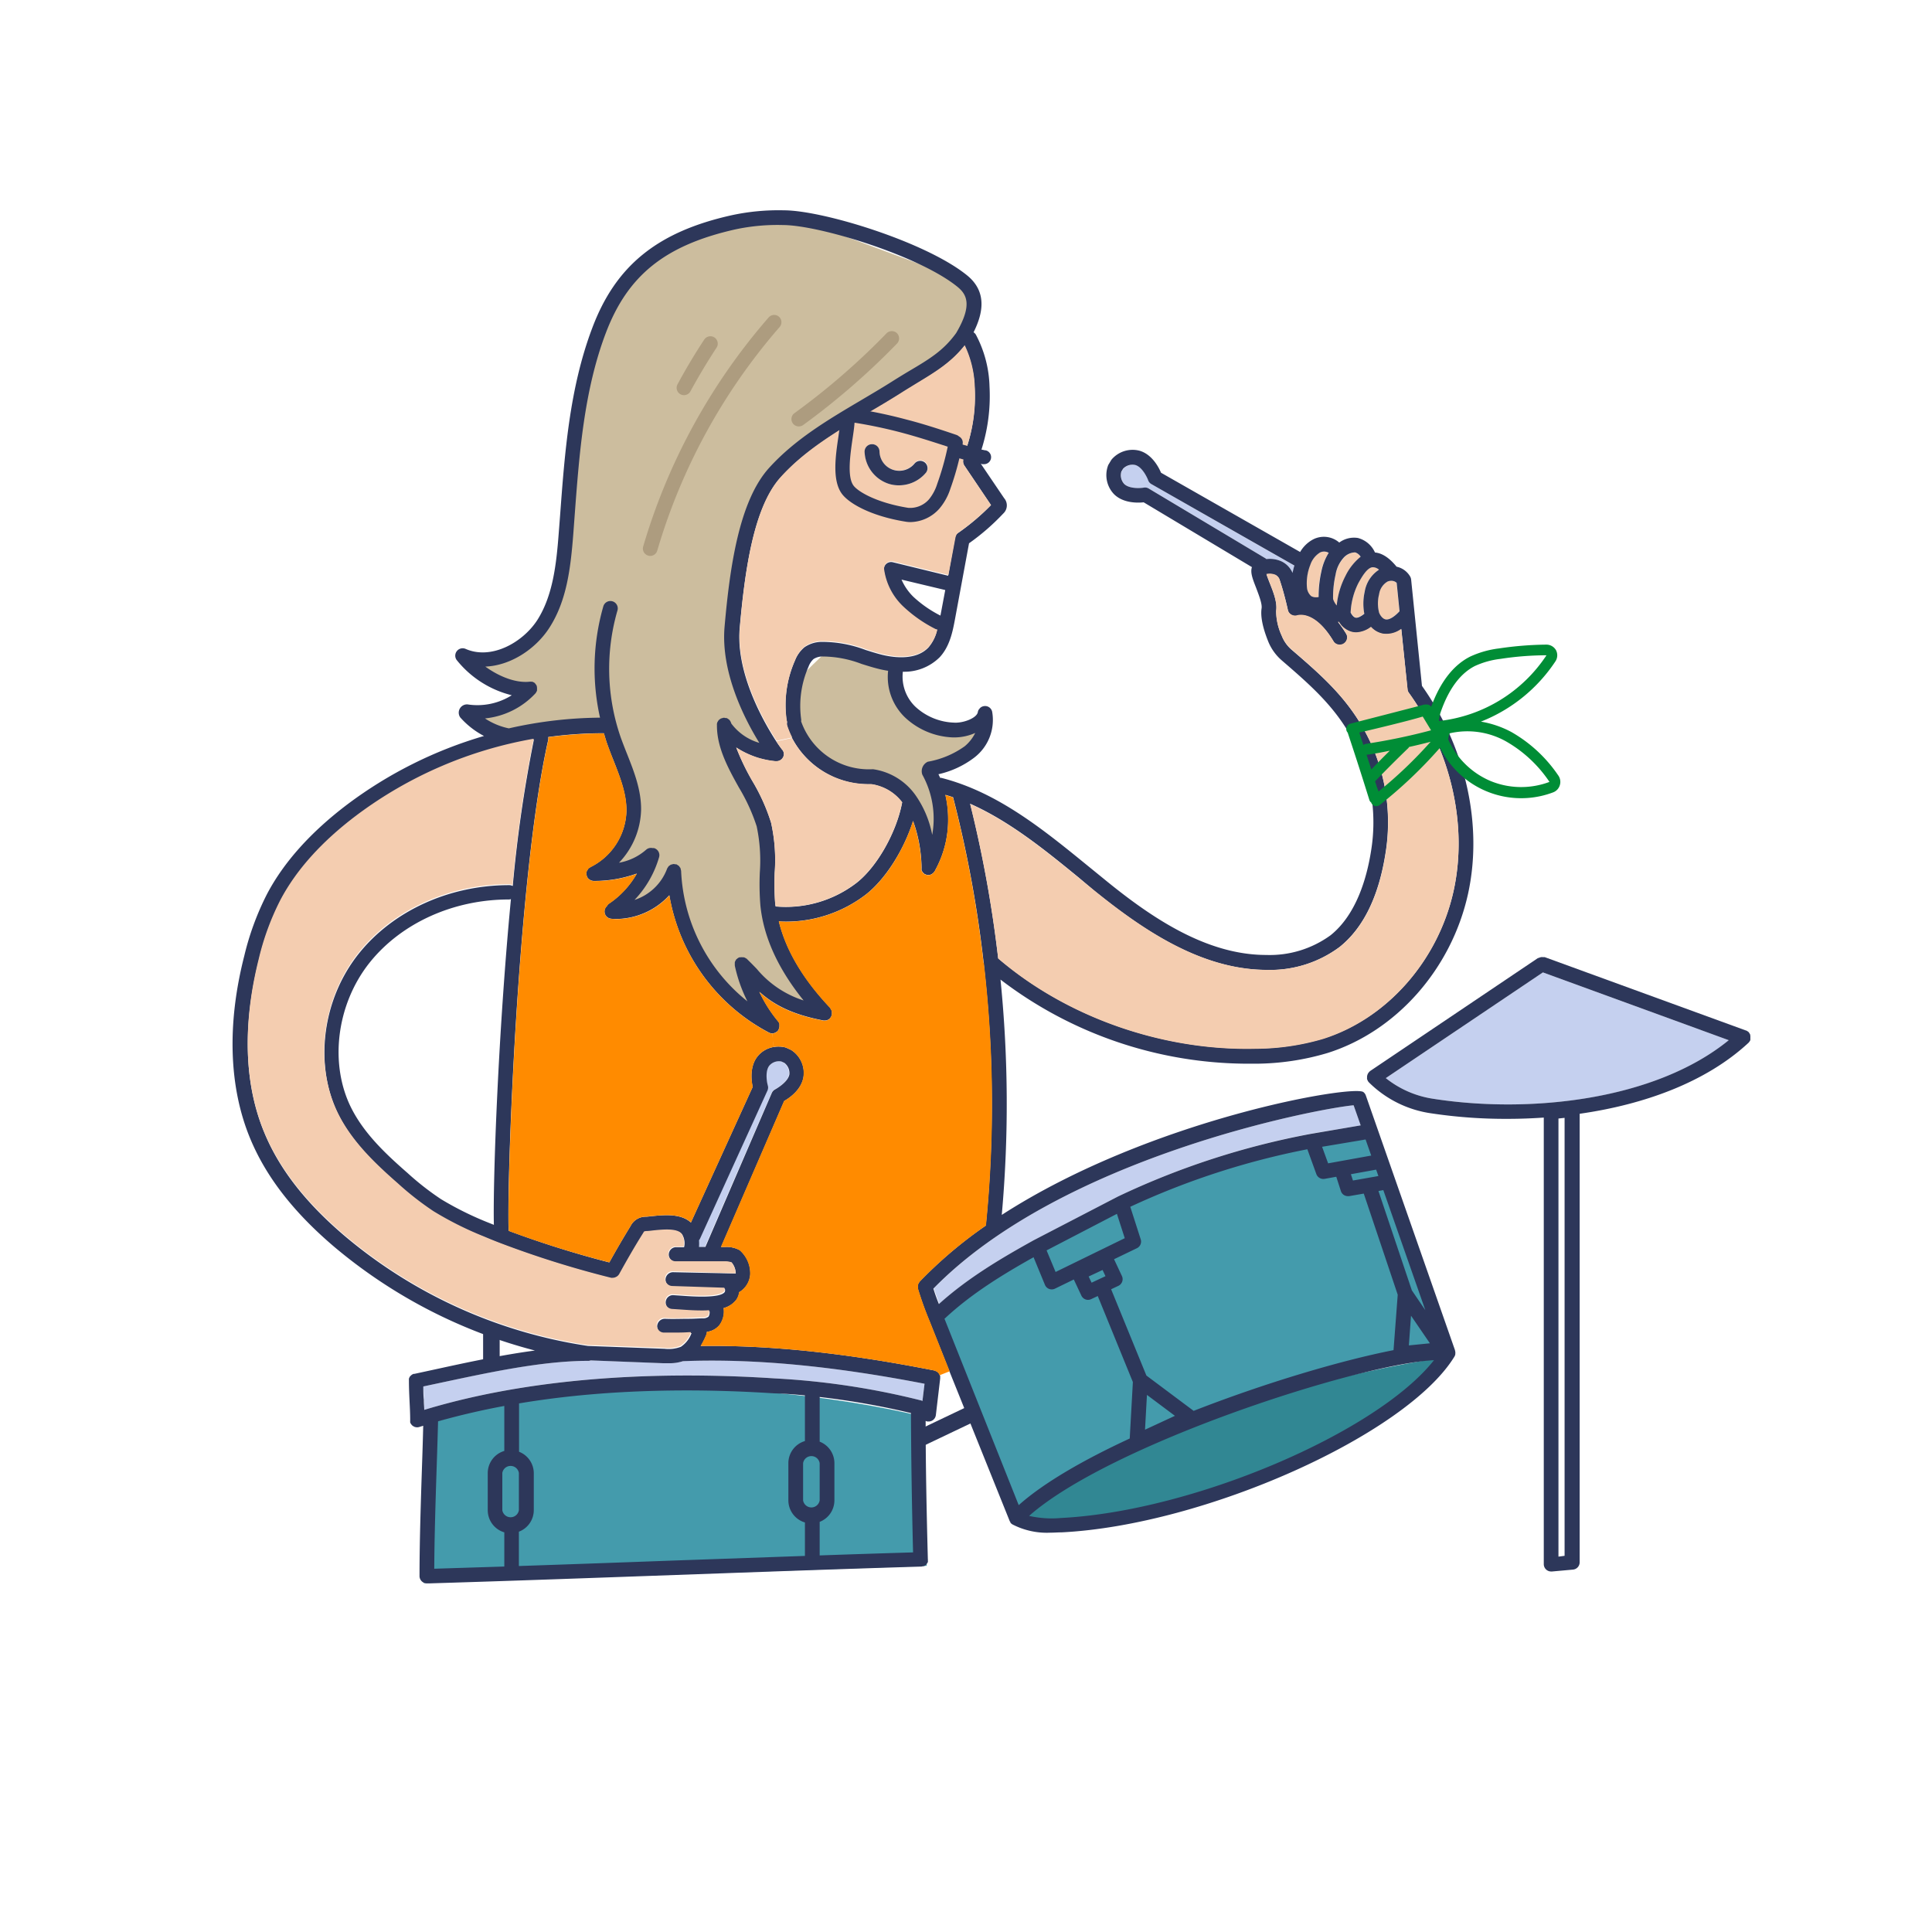 <svg id="Capa_1" data-name="Capa 1" xmlns="http://www.w3.org/2000/svg" viewBox="0 0 350 350"><defs><style>.cls-1{fill:#fff;}.cls-2{fill:#ccbd9e;}.cls-3{fill:#318793;}.cls-4{fill:#449bac;}.cls-5{fill:#f4cdb0;}.cls-6{fill:#c5d0ef;}.cls-7{fill:#2d375a;}.cls-8{fill:#ff8b00;}.cls-9{fill:#ad9c7f;}.cls-10{fill:#008d36;}</style></defs><rect class="cls-1" width="350" height="350"/><path class="cls-2" d="M162.15,121.61s-2.4,5.65,4,9a13,13,0,0,0,11.5.75V135l-5.5,3.94-3.37,1.84.92,6.75-1,8.37-3.24-8.75-3.23-3.7-5.05-1.8-6.1-.87-4.5-3.22-3.31-6.9.69-7,3.3-3.26,1.7-1.64h3.59Z"/><path class="cls-2" d="M169.17,48.78s16,6.84-1.33,18.42-24.65,15.91-24.65,15.91-8.27,8.07-10,22.8,1.48,22.31,6.64,30.17l-2.16,1.44-6.39-3.14L136.5,146a48.77,48.77,0,0,1,2.83,19.23,19.18,19.18,0,0,0,7.5,16.21l1.67,3.17-7.13-2.83-6-4.66,2.34,8.16-8.85-7.17s-5.72-11.46-6.43-14.23a34.48,34.48,0,0,1-.89-4.27s-2.5,7.91-9.33,5.62l5.66-8.12-9.66,2,4.33-4.67,2-4.33.17-5.33L111.5,135l-1.5-2.58-12,.08-7.33,1.92L85,130.62l7.37-2.18,2.8-2-7.5-3.16L85,120.61l8.33-1.9s8.24-2.79,8.5-18.77,7-40,7-40,6.25-19.83,32.54-19.83l8.8,1.62Z"/><path class="cls-3" d="M184.5,276s17.5,3.71,44.33-7.57,32.5-21,32.5-21v-1.48s-40.89,5.57-68.69,23.45Z"/><path class="cls-4" d="M169.61,239.71l13.89,36.36s28.33-25.13,77.83-30.13v-1.31l-13.11-38.35S201.49,209.73,169.61,239.71Z"/><path class="cls-4" d="M77.67,257.94l-.91,28.84,91.13-3.12-1.72-27.25S119.83,244.44,77.67,257.94Z"/><path class="cls-5" d="M253,105.59l.52,5.14c-1,1.06-1.9,1.58-2.51,1.48s-1.05-.85-1.19-1.22a6.63,6.63,0,0,1,0-3.34,3.17,3.17,0,0,1,1.5-2.28,1.6,1.6,0,0,1,.68-.15A1.36,1.36,0,0,1,253,105.59Z"/><path class="cls-5" d="M248.67,102.76a1.74,1.74,0,0,1,1.15.45,5.84,5.84,0,0,0-2.59,3.93,9.78,9.78,0,0,0-.07,4c-.66.53-1.24.8-1.61.7s-.7-.58-.87-.92a13.11,13.11,0,0,1,1.41-5.35C246.58,104.72,247.61,102.83,248.67,102.76Z"/><path class="cls-5" d="M245.48,100.08a1.85,1.85,0,0,1,1,.8,10.21,10.21,0,0,0-2.75,3.54,14.59,14.59,0,0,0-1.57,5.33,3.52,3.52,0,0,1-.66-1.18,18.46,18.46,0,0,1,.46-4.44,6,6,0,0,1,1.42-3A2.91,2.91,0,0,1,245.48,100.08Z"/><path class="cls-5" d="M239.07,100.12a1.62,1.62,0,0,1,1.62.06,10.1,10.1,0,0,0-1.35,3.36,20.44,20.44,0,0,0-.5,4.62,1.94,1.94,0,0,1-1.32-.14,2.31,2.31,0,0,1-.79-1.54,8.93,8.93,0,0,1,.6-4.12A4.18,4.18,0,0,1,239.07,100.12Z"/><path class="cls-6" d="M208.64,87.73l25.84,14.75a12.54,12.54,0,0,0-.3,1.32,4.08,4.08,0,0,0-2-2.09,5.15,5.15,0,0,0-2.74-.42c-.05,0-.08-.08-.13-.11L208.16,88.52a1.27,1.27,0,0,0-.91-.17c-.64.11-2.66.23-3.56-.68a2.33,2.33,0,0,1-.5-2.24l.3-.5a2.34,2.34,0,0,1,2.22-.68c1.22.34,2.11,2.16,2.33,2.76A1.29,1.29,0,0,0,208.64,87.73Z"/><path class="cls-6" d="M142,192.54a2.33,2.33,0,0,1,.92,2.12c-.2,1.25-1.91,2.35-2.49,2.63a1.37,1.37,0,0,0-.65.67l-12.08,27.93h-1.16a8.2,8.2,0,0,0,0-1.21,1.59,1.59,0,0,0,.15-.21L139,197.58a1.35,1.35,0,0,0,.07-.93c-.18-.62-.52-2.62.27-3.6a2.29,2.29,0,0,1,2.18-.75Z"/><path class="cls-6" d="M167.49,250.68l-.38,3.13a.93.93,0,0,0-.2-.1,138,138,0,0,0-26.56-4h0c-17-1.11-41.51-1-63.48,5.7,0-.6,0-1.21-.08-1.82,0-.82-.07-1.63-.09-2.42l3-.64c8.64-1.88,18.44-4,27-4a1.05,1.05,0,0,0,.36-.08l13.12.49,1,0a7.88,7.88,0,0,0,2.59-.37C136.39,246.09,150.72,247.43,167.49,250.68Z"/><path class="cls-6" d="M245.22,200.23l1.28,3.64-9,1.51h0a141.78,141.78,0,0,0-34.91,11.35,0,0,0,0,0,0,0h0l-15.23,7.9h0c-5.8,3.22-11.88,6.78-17.19,11.57-.35-.92-.67-1.85-1-2.79C192.37,209.61,238.72,200.82,245.22,200.23Z"/><path class="cls-6" d="M279.51,176.16l33.67,12.28c-13.47,11-36.25,13.31-53.5,10.62a18.05,18.05,0,0,1-8.63-3.75Z"/><path class="cls-7" d="M317.09,187.7a1.17,1.17,0,0,1,0,.27,1.27,1.27,0,0,1,0,.26,1.62,1.62,0,0,1,0,.2l0,0-.06.11a1.61,1.61,0,0,1-.21.3l-.05.06c-7.73,7.18-18.95,11.21-30.6,12.87v81.25a1.33,1.33,0,0,1-1.22,1.33l-3.78.34H281a1.33,1.33,0,0,1-1.33-1.33v-80.9c-2.19.15-4.38.23-6.54.23a90.14,90.14,0,0,1-13.85-1,20,20,0,0,1-11.33-5.65,1.05,1.05,0,0,1-.07-.11s0,0-.06-.05,0-.1-.06-.15a1.09,1.09,0,0,1-.1-.25.69.69,0,0,1,0-.25,1,1,0,0,1,0-.25,1,1,0,0,1,.06-.25.92.92,0,0,1,.09-.23,1.13,1.13,0,0,1,.15-.21,1.7,1.7,0,0,1,.1-.14l.09-.06s0,0,.07-.07l30.41-20.47.1,0a1.33,1.33,0,0,1,.24-.1,1.83,1.83,0,0,1,.25-.06,1.92,1.92,0,0,1,.24,0l.27,0s.07,0,.1,0l36.48,13.3.05,0a2.39,2.39,0,0,1,.21.13,2,2,0,0,1,.23.17l0,0c.05.05.06.11.1.16a2.07,2.07,0,0,1,.15.25A1.55,1.55,0,0,1,317.09,187.7Zm-3.91.74-33.67-12.28-28.46,19.15a18.05,18.05,0,0,0,8.63,3.75C276.93,201.75,299.71,199.41,313.18,188.44Zm-29.74,93.41V202.51l-1.11.12V282Z"/><path class="cls-7" d="M257.6,124.25c7.95,11.2,11.07,25.25,8.35,37.67-3,13.61-13,24.94-25.52,28.86a46.34,46.34,0,0,1-12.91,1.92l-1.54,0a74,74,0,0,1-44.73-15.24,225,225,0,0,1,.23,42.63c27-17.42,63.74-23.63,65.51-22.25a1.34,1.34,0,0,1,.44.61l16.16,46.16v.06a1.31,1.31,0,0,1,.05.59.32.32,0,0,1,0,.09,1.31,1.31,0,0,1-.15.4c-8.66,14.17-45.23,30.54-71.14,31.85-.68,0-1.39.06-2.1.06a13.54,13.54,0,0,1-6.84-1.5l0,0a1.49,1.49,0,0,1-.36-.31.59.59,0,0,1,0-.08,1.28,1.28,0,0,1-.15-.25L172,248.43l-3.61-9.08h0a60.29,60.29,0,0,1-2.11-5.87.88.88,0,0,1,0-.17,2.28,2.28,0,0,1,0-.26,1.17,1.17,0,0,1,0-.26.9.9,0,0,1,.08-.23,1.28,1.28,0,0,1,.15-.25l.08-.13a78.78,78.78,0,0,1,12-10.16s0-.06,0-.09a221.45,221.45,0,0,0-.39-47.43s0-.05,0-.07a216.9,216.9,0,0,0-5.54-30c-.46-.16-.93-.3-1.39-.44a19.42,19.42,0,0,1,.5,4.43,18.92,18.92,0,0,1-2.37,9.27c0,.05-.05.11-.08.16l-.07.08a1.26,1.26,0,0,1-.35.34.6.6,0,0,1-.13.09,1.18,1.18,0,0,1-.58.16h0a1.25,1.25,0,0,1-.6-.16h-.06c-.05,0-.07-.07-.12-.11l-.21-.18a1.37,1.37,0,0,1-.13-.2,1.27,1.27,0,0,1-.12-.23,1.19,1.19,0,0,1,0-.26.75.75,0,0,1,0-.16,26,26,0,0,0-1.54-8.51c-1.64,5.24-5,10.57-8.56,13.35a23.75,23.75,0,0,1-14.41,4.9c-.45,0-.9,0-1.34-.07,1.27,5.23,4.4,10.51,9.36,15.75l0,.09a1,1,0,0,1,.15.24,2,2,0,0,1,.1.21,2.34,2.34,0,0,1,0,.26,1.13,1.13,0,0,1,0,.26.41.41,0,0,1,0,.11,1,1,0,0,1-.06.16,1.46,1.46,0,0,1-.07.19,1.31,1.31,0,0,1-.19.27s0,.07-.07.1l0,0a1.32,1.32,0,0,1-.29.19l-.12.07a1.45,1.45,0,0,1-.47.08,1.1,1.1,0,0,1-.25,0c-6.09-1.15-9.26-3.09-11.62-5.2a24.67,24.67,0,0,0,3.41,5.37h0l0,0a1.44,1.44,0,0,1,.23.42,2.42,2.42,0,0,1,0,.25,2.3,2.3,0,0,1,0,.26,1.32,1.32,0,0,1-.12.43s0,0,0,.07a1.34,1.34,0,0,1-.33.42l-.12.07-.13.08a1.33,1.33,0,0,1-.61.17h0a1.39,1.39,0,0,1-.56-.13h0a34.67,34.67,0,0,1-18.09-24.9,13.2,13.2,0,0,1-9.55,4.3c-.33,0-.66,0-1-.05a1.32,1.32,0,0,1-.76-2.29,1.26,1.26,0,0,1,.42-.47,16.19,16.19,0,0,0,5-5.42,22.58,22.58,0,0,1-7.76,1.34h-.06a1.56,1.56,0,0,1-.44-.09l-.13-.06a1,1,0,0,1-.28-.18l-.09-.07a1.58,1.58,0,0,1-.26-.36h0a1.19,1.19,0,0,1-.07-.27,2.1,2.1,0,0,1-.06-.24h0a1.69,1.69,0,0,1,.08-.5.92.92,0,0,1,.13-.21,1.09,1.09,0,0,1,.14-.23.9.9,0,0,1,.31-.23.39.39,0,0,1,.1-.08,11.7,11.7,0,0,0,6.51-10.2c0-3.08-1.12-6-2.35-9.12-.41-1-.82-2.08-1.19-3.13-.2-.59-.37-1.19-.55-1.79h-.08a74.38,74.38,0,0,0-10,.69,1.4,1.4,0,0,1,0,.54c-5.63,24.82-7.55,81.22-7.16,88.91a182.14,182.14,0,0,0,18.23,5.73c1.23-2.22,2.52-4.43,3.84-6.58a3.06,3.06,0,0,1,2.76-1.7c.34,0,.71-.06,1.11-.1,2.24-.23,5.24-.51,7.07,1.15l11.19-24.56c-.24-1.12-.58-3.71.88-5.53a4.74,4.74,0,0,1,2.9-1.7,5.33,5.33,0,0,1,2.11.06l.23.08.79.36.17.1a4.93,4.93,0,0,1,2.14,4.81c-.37,2.32-2.52,3.8-3.5,4.37L130.64,225.9h.74a4.89,4.89,0,0,1,2.65.59,5.55,5.55,0,0,1,1.9,4.38,4.06,4.06,0,0,1-2,3.22,3.1,3.1,0,0,1-.51,1.35,4.25,4.25,0,0,1-2.31,1.53,4.14,4.14,0,0,1-.78,3.11,3.53,3.53,0,0,1-2.26,1.2,1.36,1.36,0,0,1-.11.56,16.78,16.78,0,0,1-1,2c12.37-.19,26.25,1.26,42.33,4.44a.58.58,0,0,1,.18.08,1.19,1.19,0,0,1,.26.11,1.3,1.3,0,0,1,.18.15,1.14,1.14,0,0,1,.19.19,1.06,1.06,0,0,1,.11.21l.06.12a.5.5,0,0,1,.05.13,2.11,2.11,0,0,1,0,.25,1.77,1.77,0,0,1,0,.23l-.78,6.6a1.32,1.32,0,0,1-1.32,1.17H168a1.63,1.63,0,0,1-.31-.11c0,8,.17,16.44.4,25.06a.62.62,0,0,1,0,.23.93.93,0,0,1,0,.29.76.76,0,0,1-.12.19,1.94,1.94,0,0,1-.15.24.57.57,0,0,1-.16.11,1,1,0,0,1-.26.19.53.53,0,0,1-.18,0,.94.94,0,0,1-.33.08c-14.9.45-29.94,1-44.48,1.52s-29.6,1.07-44.5,1.52h0a1.57,1.57,0,0,1-.23,0,1.85,1.85,0,0,1-.23,0A1.34,1.34,0,0,1,76,285.56c0-6.14.22-13,.44-19.67q.14-4,.23-7.6l-.71.22a1.4,1.4,0,0,1-.41.06,1.51,1.51,0,0,1-.47-.09l-.13-.07a1.27,1.27,0,0,1-.27-.18.63.63,0,0,1-.11-.12,1,1,0,0,1-.18-.26.71.71,0,0,1-.08-.15s0,0,0-.05a1.49,1.49,0,0,1,0-.21,1.42,1.42,0,0,1,0-.2c0-1.1-.06-2.29-.12-3.49s-.11-2.48-.11-3.61c0,0,0-.08,0-.13a1.84,1.84,0,0,1,0-.25,1.73,1.73,0,0,1,.1-.24c0-.07.09-.14.14-.21l.18-.18.2-.14a1.09,1.09,0,0,1,.25-.1.43.43,0,0,1,.12,0l4.06-.88c5.65-1.23,11.78-2.55,17.78-3.35a92.42,92.42,0,0,1-36.28-18.72c-7.4-6.27-12.4-12.7-15.29-19.65-3.87-9.3-4.25-20.75-1.09-33.11a50,50,0,0,1,4.12-11.21c3.06-5.82,8-11.29,14.59-16.27a77.28,77.28,0,0,1,24.72-12.37,15.08,15.08,0,0,1-4.3-3.36,1.5,1.5,0,0,1,1.33-2.36,11.67,11.67,0,0,0,8-1.66,18.41,18.41,0,0,1-10-6.41,1.34,1.34,0,0,1,1.61-2c4.62,2.06,10.32-1.08,13-5.18,2.82-4.42,3.46-10,3.9-15.79l.25-3.24c.84-11.33,1.71-23,5.8-33.85C111.51,48.15,119.06,42,132.51,39A40.2,40.2,0,0,1,142,38.1c7.13,0,25.87,5.79,33.24,11.82,3.74,3.07,2.73,7.08,1.13,10.28a1.24,1.24,0,0,1,.42.43A21.15,21.15,0,0,1,179.26,70a32.08,32.08,0,0,1-2.09,13.25l4.74,7a2,2,0,0,1-.17,2.79,40.73,40.73,0,0,1-6.19,5.38L173,112.2c-.41,2.18-.93,4.9-2.78,6.88a9.09,9.09,0,0,1-6.66,2.61,7.57,7.57,0,0,0,2.25,6.32,10.85,10.85,0,0,0,7,2.9c1.7.12,4.15-.83,4.33-1.9h0a1.28,1.28,0,0,1,.19-.49s.06,0,.08-.09a1.43,1.43,0,0,1,.27-.28,1.33,1.33,0,0,1,.47-.21h0a1.31,1.31,0,0,1,1.59,1,8.59,8.59,0,0,1-3.26,8.32,16.81,16.81,0,0,1-6.47,3c.1.22.22.43.31.66a.79.79,0,0,1,.22,0c10.22,2.61,18.55,9.43,26.61,16l2.68,2.18C208.24,166,218.35,173,229.38,173a18.72,18.72,0,0,0,11.68-3.58c4.67-3.75,6.56-10.4,7.33-15.32a31.92,31.92,0,0,0-2.27-17.93c-3.26-7.32-8.19-11.59-13.91-16.53a9,9,0,0,1-2.53-3.61c-1-2.53-1.34-4.49-1.13-5.83.13-.82-.54-2.5-1-3.73-.63-1.6-1.08-2.78-.75-3.73L207.19,91c-1.13.12-3.74.17-5.39-1.49a5,5,0,0,1-1.07-5.16.68.68,0,0,1,.1-.21l.45-.75.11-.16a5,5,0,0,1,5-1.59c2.25.62,3.49,2.92,3.94,4L235.53,100a6,6,0,0,1,2.33-2.27,4.25,4.25,0,0,1,4.76.56,4.48,4.48,0,0,1,3.38-.83,4.69,4.69,0,0,1,3.09,2.63c1.32.11,2.64,1,3.91,2.57a3.74,3.74,0,0,1,2.5,1.85,1.56,1.56,0,0,1,.14.48Zm5.74,37.1c2.58-11.8-.45-25.19-8.11-35.84a1.24,1.24,0,0,1-.25-.64L253.87,114a4.49,4.49,0,0,1-3.31.86,3.89,3.89,0,0,1-2.17-1.23,4.7,4.7,0,0,1-2.66,1,3.35,3.35,0,0,1-.89-.12,3.9,3.9,0,0,1-2.26-1.8h0l-.17,0a21.62,21.62,0,0,1,1.52,2.21,1.34,1.34,0,0,1-2.3,1.36c-3.41-5.72-6.44-4.8-6.56-4.76a1.37,1.37,0,0,1-1.1-.11,1.3,1.3,0,0,1-.65-.87s-.59-2.78-1.45-5.35a1.51,1.51,0,0,0-.81-1,2.77,2.77,0,0,0-1.61-.13c.14.45.38,1.06.56,1.52.67,1.68,1.43,3.58,1.19,5.12a10.67,10.67,0,0,0,1,4.47,6.37,6.37,0,0,0,1.79,2.54c6,5.15,11.1,9.6,14.6,17.47A34.64,34.64,0,0,1,251,154.54c-1.22,7.83-4,13.54-8.3,17a21.05,21.05,0,0,1-13.18,4.17h-.18c-11.86-.08-22.45-7.35-31.23-14.46L195.45,159c-6.18-5.06-12.55-10.22-19.7-13.4a221.15,221.15,0,0,1,5.08,28c12.39,10.62,29.73,16.75,46.63,16.35a43.78,43.78,0,0,0,12.17-1.79C251.25,184.59,260.56,174,263.34,161.35Zm-4.3,82-3.42-5-.39,5.38Zm-.83-6L250.6,215.6l-.88.16,6.05,18Zm-4.67-126.62-.52-5.14a1.36,1.36,0,0,0-1-.37,1.6,1.6,0,0,0-.68.15,3.17,3.17,0,0,0-1.5,2.28,6.63,6.63,0,0,0,0,3.34c.14.37.57,1.11,1.19,1.22S252.56,111.79,253.54,110.73Zm-.33,123.82-6.15-18.32-2.65.46a.93.93,0,0,1-.23,0,1.31,1.31,0,0,1-1.27-.93l-.83-2.58-2.11.38a1.35,1.35,0,0,1-1.5-.86l-1.63-4.5a139.31,139.31,0,0,0-32.08,10.42l1.89,5.89a1.33,1.33,0,0,1-.68,1.61l-4.15,2,1.43,3.05a1.34,1.34,0,0,1-.64,1.77l-1.32.62,6.39,15.63,8.56,6.4,0,0c13-5.08,26.73-9.14,36.21-11Zm-3.5-21.5-.41-1.16-4.57.83.37,1.14Zm.11-109.84a1.74,1.74,0,0,0-1.15-.45c-1.06.07-2.09,2-2.58,2.86a13.11,13.11,0,0,0-1.41,5.35c.17.34.49.82.87.92s.95-.17,1.61-.7a9.78,9.78,0,0,1,.07-4A5.84,5.84,0,0,1,249.82,103.21Zm-1.41,106.13-.52-1.48-.5-1.43-7.88,1.32,1.09,3Zm-1.91-5.47-1.28-3.64c-6.5.59-52.85,9.38-76.13,33.22.3.94.62,1.87,1,2.79,5.31-4.79,11.39-8.35,17.19-11.57h0l15.23-7.9h0a0,0,0,0,1,0,0,141.78,141.78,0,0,1,34.91-11.35h0Zm0-103a1.85,1.85,0,0,0-1-.8,2.91,2.91,0,0,0-2.12,1,6,6,0,0,0-1.42,3,18.46,18.46,0,0,0-.46,4.44,3.52,3.52,0,0,0,.66,1.18,14.59,14.59,0,0,1,1.57-5.33A10.21,10.21,0,0,1,246.46,100.88Zm-5.77-.7a1.62,1.62,0,0,0-1.62-.06,4.18,4.18,0,0,0-1.74,2.24,8.93,8.93,0,0,0-.6,4.12,2.31,2.31,0,0,0,.79,1.54,1.94,1.94,0,0,0,1.32.14,20.44,20.44,0,0,1,.5-4.62A10.1,10.1,0,0,1,240.69,100.18Zm-6.21,2.3L208.64,87.73A1.29,1.29,0,0,1,208,87c-.22-.6-1.11-2.42-2.33-2.76a2.34,2.34,0,0,0-2.22.68l-.3.5a2.33,2.33,0,0,0,.5,2.24c.9.91,2.92.79,3.56.68a1.27,1.27,0,0,1,.91.17l21.17,12.66s.08.08.13.11a5.15,5.15,0,0,1,2.74.42,4.08,4.08,0,0,1,2,2.09A12.54,12.54,0,0,1,234.48,102.48ZM192.18,275c24-1.21,57.28-15.5,67.6-28.59-14,.75-58.75,15.3-73.35,28.21A18.52,18.52,0,0,0,192.18,275Zm15.25-16,5.42-2.51-5.07-3.79Zm-2.2-8.63-6.36-15.58-1.2.56a1.24,1.24,0,0,1-.56.13,1.21,1.21,0,0,1-.46-.08,1.34,1.34,0,0,1-.75-.69l-1.37-2.92-3.41,1.66a1.33,1.33,0,0,1-1.82-.69l-2.06-5c-5.52,3.1-11.21,6.55-16.09,11.11l-.06,0,13.46,33.8c4.55-4.06,11.79-8.22,20.11-12.07Zm-1.47-26.06-1.42-4.41-12.74,6.62,1.63,3.91Zm-3.49,6.88-.53-1.12-2.52,1.18.53,1.12ZM179.53,91.5l-4.83-7.16a1.38,1.38,0,0,1-.21-1,1.29,1.29,0,0,1,.06-.7,29.34,29.34,0,0,0,2-12.53,18.9,18.9,0,0,0-1.82-7.45c-2.45,3.09-5.23,4.78-8.67,6.86-.94.57-1.94,1.17-3,1.86-1.85,1.17-3.75,2.29-5.65,3.41-5.73,3.38-11.65,6.88-16.07,11.81C136.51,92,134.93,103.4,134,113.8c-.72,8.26,4.44,17.15,6.65,20.54.57.89,1,1.4,1,1.42a1.22,1.22,0,0,1,.21,1.45,1.34,1.34,0,0,1-1.23.7h-.17a15.7,15.7,0,0,1-7.08-2.48,42.71,42.71,0,0,0,2.88,6,35.13,35.13,0,0,1,3.43,7.61,31.2,31.2,0,0,1,.66,9.06,48.32,48.32,0,0,0,.09,5.65c0,.16.06.31.08.47a21,21,0,0,0,14.62-4.25c3.74-2.89,7.3-9.22,8.3-14.62a8.54,8.54,0,0,0-5.54-3.27l-.78,0a15.64,15.64,0,0,1-13.61-8.34,14.41,14.41,0,0,1-.92-2.22,1.27,1.27,0,0,1,0-.67,1.13,1.13,0,0,1-.08-.24A19.93,19.93,0,0,1,144,119.69a6,6,0,0,1,1.7-2.41,5.56,5.56,0,0,1,3.22-1,22.25,22.25,0,0,1,7.9,1.47c.92.29,1.84.58,2.77.82,1.8.47,6.23,1.27,8.61-1.28a7.28,7.28,0,0,0,1.55-3.12,1.39,1.39,0,0,1-.35-.09,24.61,24.61,0,0,1-5.84-4.09,11.42,11.42,0,0,1-3.45-6.69,1.33,1.33,0,0,1,.45-1.15,1.3,1.3,0,0,1,1.2-.29l10,2.44L173,97.4a1.34,1.34,0,0,1,.07-.18,1.48,1.48,0,0,1,.12-.29,1.52,1.52,0,0,1,.3-.32l0,0,0,0A41,41,0,0,0,179.53,91.5Zm-4.76,43.69a7.37,7.37,0,0,0,1.9-2.41,9.32,9.32,0,0,1-3.65.81h-.38a13.4,13.4,0,0,1-8.75-3.68,10.17,10.17,0,0,1-3-8.39,17.34,17.34,0,0,1-1.9-.39c-1-.25-1.93-.55-2.9-.85a20.06,20.06,0,0,0-7-1.35,3,3,0,0,0-1.72.47,3.56,3.56,0,0,0-.9,1.38,17.65,17.65,0,0,0-1.34,9.46,1.29,1.29,0,0,1,0,.44l0,0a13,13,0,0,0,12.79,8.68l.14,0a.81.81,0,0,1,.16,0,11.39,11.39,0,0,1,7.72,4.82h0a18.62,18.62,0,0,1,2.94,7.06,16.52,16.52,0,0,0-1.79-10.9,1.88,1.88,0,0,1,1-2.35A16.35,16.35,0,0,0,174.77,135.19Zm-1.55-74.86c3-5.09,1.89-7,.27-8.34-6.85-5.61-24.94-11.17-31.56-11.22a36.58,36.58,0,0,0-8.83.81c-12.63,2.87-19.4,8.31-23.36,18.77s-4.81,22-5.64,33.1l-.24,3.25c-.48,6.15-1.16,12.08-4.32,17-2.46,3.84-7,6.88-11.62,7.06,2.41,1.74,5.4,3,8,2.74h0a1.27,1.27,0,0,1,.34,0,1.13,1.13,0,0,1,.18,0,1.86,1.86,0,0,1,.2.1c.08,0,.17.09.25.15l0,0a.75.75,0,0,1,.13.18,1.28,1.28,0,0,1,.17.22,2.8,2.8,0,0,1,.09.31c0,.06,0,.11,0,.17a0,0,0,0,0,0,0,1,1,0,0,1,0,.34.88.88,0,0,1,0,.17.72.72,0,0,1-.11.19.84.84,0,0,1-.15.26v0a14.45,14.45,0,0,1-9.16,4.56,12.36,12.36,0,0,0,4.32,1.8,77,77,0,0,1,16.52-1.94,40.66,40.66,0,0,1,.6-20.17,1.33,1.33,0,0,1,2.56.75,37.92,37.92,0,0,0,.59,23c.36,1,.75,2,1.15,3,1.27,3.21,2.58,6.53,2.54,10.14a14.38,14.38,0,0,1-4,9.56,10.11,10.11,0,0,0,4.92-2.36,1.31,1.31,0,0,1,1.16-.29,2.11,2.11,0,0,1,.26,0,1.33,1.33,0,0,1,.92,1.65,18.77,18.77,0,0,1-4.45,7.74,9.4,9.4,0,0,0,5.89-5.63h0a1.14,1.14,0,0,1,.18-.3.75.75,0,0,1,.09-.15,1.84,1.84,0,0,1,.22-.17,2.14,2.14,0,0,1,.19-.13,1.29,1.29,0,0,1,.21-.05,1,1,0,0,1,.29-.07h.07a1,1,0,0,1,.24.05.64.64,0,0,1,.2,0h0a1.24,1.24,0,0,1,.27.17,1,1,0,0,1,.17.11,1,1,0,0,1,.17.23,1.92,1.92,0,0,1,.13.17,4783458176253.13,4783458176253.13,0,0,1,.12.5v0A32,32,0,0,0,135.4,181.4a26.77,26.77,0,0,1-2.28-6.45s0-.08,0-.12a1.22,1.22,0,0,1,0-.27,1.72,1.72,0,0,1,0-.24,1,1,0,0,1,.1-.24,1.42,1.42,0,0,1,.14-.23.53.53,0,0,1,.06-.1s.08,0,.11-.07a1.37,1.37,0,0,1,.21-.15,1,1,0,0,1,.26-.11l.11,0h.12a.87.87,0,0,1,.28,0l.23,0a1.63,1.63,0,0,1,.25.1l.21.13s.08,0,.11.08c.63.6,1.21,1.2,1.79,1.8a18.22,18.22,0,0,0,8.48,5.71c-4.61-5.7-7.26-11.48-7.83-17.23a47.94,47.94,0,0,1-.1-6,29.86,29.86,0,0,0-.57-8.31,33.56,33.56,0,0,0-3.2-7c-2-3.58-4-7.28-4-11.23h0v-.12a1,1,0,0,1,0-.2,1.1,1.1,0,0,1,.06-.26,1.55,1.55,0,0,1,.12-.22c.05-.07.09-.15.14-.21a1.56,1.56,0,0,1,.2-.16,1.53,1.53,0,0,1,.21-.14l.25-.07a1.66,1.66,0,0,1,.21-.06h.12a.79.79,0,0,1,.22.05l.21,0a1.12,1.12,0,0,1,.24.13l.19.13a1.14,1.14,0,0,1,.15.16,1.2,1.2,0,0,1,.15.24.64.64,0,0,1,.08.19.78.78,0,0,1,.05.14,9.7,9.7,0,0,0,5.08,3.51c-2.67-4.31-7-12.76-6.3-21,.95-10.85,2.64-22.74,8-28.74,4.7-5.23,10.8-8.83,16.71-12.32,1.87-1.11,3.75-2.21,5.58-3.37,1.09-.69,2.11-1.31,3.06-1.88C168.46,65,170.93,63.5,173.22,60.33Zm-2.85,51.19.87-4.63L163.32,105a9.85,9.85,0,0,0,2.16,3.13A21.28,21.28,0,0,0,170.37,111.52Zm-3.26,142.29.38-3.13c-16.77-3.25-31.1-4.59-43.76-4.09a7.88,7.88,0,0,1-2.59.37l-1,0L107,246.45a1.05,1.05,0,0,1-.36.08c-8.51,0-18.31,2.16-26.95,4l-3,.64c0,.79,0,1.6.09,2.42,0,.61.06,1.22.08,1.82,22-6.68,46.53-6.81,63.48-5.7h0a138,138,0,0,1,26.56,4A.93.93,0,0,1,167.11,253.81Zm-1.7,27.42c-.22-8.7-.35-17.18-.38-25.24a142.39,142.39,0,0,0-16.54-2.91v8.09a4.18,4.18,0,0,1,2.67,3.89v6.75a4.18,4.18,0,0,1-2.67,3.89v6.08C154.13,281.58,159.78,281.4,165.41,281.23Zm-16.92-9.42v-6.75a1.52,1.52,0,0,0-3,0v6.75a1.52,1.52,0,0,0,3,0Zm-2.67,10.06v-6.06a4.19,4.19,0,0,1-3-4v-6.75a4.18,4.18,0,0,1,3-4v-8.27c-2-.2-3.93-.33-5.54-.37h-.05c-12.59-.82-29.43-1-46.2,1.82V263a4.18,4.18,0,0,1,2.67,3.89v6.75A4.18,4.18,0,0,1,94,277.48v6.22c9.49-.32,19-.66,28.21-1ZM143,194.66a2.33,2.33,0,0,0-.92-2.12l-.53-.24a2.29,2.29,0,0,0-2.18.75c-.79,1-.45,3-.27,3.6a1.35,1.35,0,0,1-.07.93l-12.25,26.89a1.59,1.59,0,0,1-.15.21,8.2,8.2,0,0,1,0,1.21h1.16L139.82,198a1.37,1.37,0,0,1,.65-.67C141.05,197,142.76,195.91,143,194.66Zm-9.71,36.05a3.17,3.17,0,0,0-.75-2,3.49,3.49,0,0,0-1.13-.1l-7.66,0h-1.37a1.34,1.34,0,0,1,0-2.67h1.55a3.08,3.08,0,0,0-.38-2.35c-.87-1-3.34-.75-5.14-.57-.43,0-.83.09-1.19.11a2.83,2.83,0,0,0-.42.06,3.13,3.13,0,0,0-.25.38c-1.49,2.41-2.93,4.89-4.3,7.37l0,0a1.39,1.39,0,0,1-.43.44l-.12.06a1.21,1.21,0,0,1-.59.16h0a1.17,1.17,0,0,1-.32,0,176.55,176.55,0,0,1-20.26-6.36h0c-1-.37-1.89-.75-2.76-1.12a61,61,0,0,1-9.21-4.54,54,54,0,0,1-6.4-5c-3.83-3.36-8.14-7.36-10.73-12.42-4.6-9-3.12-21.06,3.59-29.43,6.23-7.76,16.4-12.38,27.23-12.38a1.41,1.41,0,0,1,.64.16,246.6,246.6,0,0,1,3.83-26.51,75,75,0,0,0-32.07,13.85c-6.3,4.74-11,9.92-13.83,15.38a47.2,47.2,0,0,0-3.9,10.63c-2.11,8.23-3.64,20.36,1,31.42,2.72,6.55,7.48,12.65,14.55,18.65a88.68,88.68,0,0,0,44.05,19.9l13.82.51a6.32,6.32,0,0,0,3-.35,5,5,0,0,0,1.94-2.49h-.33c-1,0-2.07.08-3.13.08l-1.49,0a1.33,1.33,0,0,1-1.27-1.4,1.38,1.38,0,0,1,1.4-1.27c1.44.07,2.86,0,4.38,0,.82,0,1.63-.07,2.45-.08a1.57,1.57,0,0,0,1.07-.31,1.53,1.53,0,0,0,.18-1c-.44,0-.89.05-1.36.05-1.23,0-2.55-.08-3.9-.18l-1.4-.09a1.33,1.33,0,0,1-1.28-1.39,1.31,1.31,0,0,1,1.39-1.28l1.48.1c1.92.14,7,.51,7.83-.68a.8.8,0,0,0,0-.6l-9.44-.31a1.34,1.34,0,0,1-1.29-1.38,1.36,1.36,0,0,1,1.38-1.29ZM94,273.59v-6.75a1.52,1.52,0,0,0-3,0v6.75a1.52,1.52,0,0,0,3,0ZM92.56,162.88a1.14,1.14,0,0,1-.32.07h-.08c-10,0-19.42,4.25-25.15,11.38-6.07,7.57-7.43,18.49-3.3,26.54,2.38,4.64,6.3,8.29,10.12,11.63a50.3,50.3,0,0,0,6.08,4.75,58.09,58.09,0,0,0,8.81,4.34l.75.3C89.28,213.65,90.28,186.64,92.56,162.88Zm-1.2,120.91h0v-6.19a4.18,4.18,0,0,1-3-4v-6.75a4.19,4.19,0,0,1,3-4V254.7c-4,.74-8,1.66-12,2.79-.07,2.67-.16,5.52-.26,8.48-.2,6.15-.4,12.47-.43,18.22Z"/><path class="cls-5" d="M255.23,125.51c7.66,10.65,10.69,24,8.11,35.84-2.78,12.69-12.09,23.24-23.71,26.89A43.78,43.78,0,0,1,227.46,190c-16.9.4-34.24-5.73-46.63-16.35a221.15,221.15,0,0,0-5.08-28c7.15,3.18,13.52,8.34,19.7,13.4l2.69,2.19c8.78,7.11,19.37,14.38,31.23,14.46h.18a21.05,21.05,0,0,0,13.18-4.17c4.29-3.44,7.08-9.15,8.3-17a34.64,34.64,0,0,0-2.47-19.43c-3.5-7.87-8.64-12.32-14.6-17.47a6.37,6.37,0,0,1-1.79-2.54,10.67,10.67,0,0,1-1-4.47c.24-1.54-.52-3.44-1.19-5.12-.18-.46-.42-1.07-.56-1.52a2.77,2.77,0,0,1,1.61.13,1.51,1.51,0,0,1,.81,1c.86,2.57,1.44,5.32,1.45,5.35a1.3,1.3,0,0,0,.65.87,1.37,1.37,0,0,0,1.1.11c.12,0,3.15-1,6.56,4.76a1.34,1.34,0,0,0,2.3-1.36,21.62,21.62,0,0,0-1.52-2.21l.17,0h0a3.9,3.9,0,0,0,2.26,1.8,3.35,3.35,0,0,0,.89.12,4.7,4.7,0,0,0,2.66-1,3.89,3.89,0,0,0,2.17,1.23,4.49,4.49,0,0,0,3.31-.86L255,124.87A1.24,1.24,0,0,0,255.23,125.51Z"/><path class="cls-5" d="M174.7,84.34l4.83,7.16a41,41,0,0,1-5.93,5l0,0,0,0a1.52,1.52,0,0,0-.3.32,1.48,1.48,0,0,0-.12.29,1.34,1.34,0,0,0-.07.18l-1.29,6.87-10-2.44a1.3,1.3,0,0,0-1.2.29,1.33,1.33,0,0,0-.45,1.15,11.42,11.42,0,0,0,3.45,6.69,24.61,24.61,0,0,0,5.84,4.09,1.39,1.39,0,0,0,.35.09,7.28,7.28,0,0,1-1.55,3.12c-2.38,2.55-6.81,1.75-8.61,1.28-.93-.24-1.85-.53-2.77-.82a22.25,22.25,0,0,0-7.9-1.47,5.56,5.56,0,0,0-3.22,1,6,6,0,0,0-1.7,2.41,19.93,19.93,0,0,0-1.54,10.91,1.13,1.13,0,0,0,.08.24,1.27,1.27,0,0,0,0,.67,14.41,14.41,0,0,0,.92,2.22l-2.83.61c-2.21-3.39-7.37-12.28-6.65-20.54.91-10.4,2.49-21.77,7.34-27.18,4.42-4.93,10.34-8.43,16.07-11.81,1.9-1.12,3.8-2.24,5.65-3.41,1.08-.69,2.08-1.29,3-1.86,3.44-2.08,6.22-3.77,8.67-6.86a18.9,18.9,0,0,1,1.82,7.45,29.34,29.34,0,0,1-2,12.53,1.29,1.29,0,0,0-.06.7A1.38,1.38,0,0,0,174.7,84.34Zm-7,1.32a1.34,1.34,0,1,0-2.06-1.7,3.58,3.58,0,0,1-6.34-2.19,1.34,1.34,0,0,0-1.33-1.3h0a1.34,1.34,0,0,0-1.31,1.36,6.35,6.35,0,0,0,4.21,5.76,5.84,5.84,0,0,0,2,.33A6.35,6.35,0,0,0,167.72,85.66Z"/><path class="cls-8" d="M178.24,174.49a221.45,221.45,0,0,1,.39,47.43s0,.06,0,.09a78.78,78.78,0,0,0-12,10.16l-.08.13a1.28,1.28,0,0,0-.15.25.9.9,0,0,0-.08.23,1.17,1.17,0,0,0,0,.26,2.28,2.28,0,0,0,0,.26.88.88,0,0,0,0,.17,60.29,60.29,0,0,0,2.11,5.87h0l3.61,9.08-1.82.72-.06-.12a1.06,1.06,0,0,0-.11-.21,1.14,1.14,0,0,0-.19-.19,1.3,1.3,0,0,0-.18-.15,1.19,1.19,0,0,0-.26-.11.58.58,0,0,0-.18-.08c-16.08-3.18-30-4.63-42.33-4.44a16.78,16.78,0,0,0,1-2,1.36,1.36,0,0,0,.11-.56,3.53,3.53,0,0,0,2.26-1.2,4.14,4.14,0,0,0,.78-3.11,4.25,4.25,0,0,0,2.31-1.53,3.1,3.1,0,0,0,.51-1.35,4.06,4.06,0,0,0,2-3.22,5.55,5.55,0,0,0-1.9-4.38,4.89,4.89,0,0,0-2.65-.59h-.74l11.45-26.45c1-.57,3.13-2,3.5-4.37a4.93,4.93,0,0,0-2.14-4.81l-.17-.1-.79-.36-.23-.08a5.33,5.33,0,0,0-2.11-.06l-.22-2.43a1.33,1.33,0,0,0,.61-.17l.13-.08.12-.07a1.34,1.34,0,0,0,.33-.42s0-.05,0-.07a1.32,1.32,0,0,0,.12-.43,2.3,2.3,0,0,0,0-.26,2.42,2.42,0,0,0,0-.25,1.44,1.44,0,0,0-.23-.42l0,0h0a24.67,24.67,0,0,1-3.41-5.37c2.36,2.11,5.53,4.05,11.62,5.2a1.1,1.1,0,0,0,.25,0,1.45,1.45,0,0,0,.47-.08l.12-.07a1.32,1.32,0,0,0,.29-.19l0,0s0-.07.07-.1a1.31,1.31,0,0,0,.19-.27,1.46,1.46,0,0,0,.07-.19,1,1,0,0,0,.06-.16.41.41,0,0,0,0-.11,1.13,1.13,0,0,0,0-.26,2.34,2.34,0,0,0,0-.26,2,2,0,0,0-.1-.21,1,1,0,0,0-.15-.24l0-.09c-5-5.24-8.09-10.52-9.36-15.75.44,0,.89.07,1.34.07a23.75,23.75,0,0,0,14.41-4.9c3.6-2.78,6.92-8.11,8.56-13.35a26,26,0,0,1,1.54,8.51.75.75,0,0,0,0,.16,1.19,1.19,0,0,0,0,.26,1.27,1.27,0,0,0,.12.23,1.37,1.37,0,0,0,.13.2l.21.18c.05,0,.07.08.12.11h.06a1.25,1.25,0,0,0,.6.16h0a1.18,1.18,0,0,0,.58-.16.6.6,0,0,0,.13-.09,1.26,1.26,0,0,0,.35-.34l.07-.08s.05-.11.08-.16a18.92,18.92,0,0,0,2.37-9.27,19.42,19.42,0,0,0-.5-4.43c.46.14.93.28,1.39.44a216.9,216.9,0,0,1,5.54,30S178.24,174.47,178.24,174.49Z"/><path class="cls-7" d="M167.54,83.78a1.33,1.33,0,0,1,.18,1.88,6.35,6.35,0,0,1-4.88,2.26,5.84,5.84,0,0,1-2-.33,6.35,6.35,0,0,1-4.21-5.76A1.34,1.34,0,0,1,158,80.47h0a1.34,1.34,0,0,1,1.33,1.3A3.58,3.58,0,0,0,165.66,84,1.33,1.33,0,0,1,167.54,83.78Z"/><path class="cls-9" d="M162.49,60.36a1.34,1.34,0,0,1,0,1.89A131.42,131.42,0,0,1,145.5,77a1.37,1.37,0,0,1-.79.25,1.33,1.33,0,0,1-.78-2.41A127.49,127.49,0,0,0,160.6,60.39,1.34,1.34,0,0,1,162.49,60.36Z"/><path class="cls-5" d="M157.89,142.05a8.54,8.54,0,0,1,5.54,3.27c-1,5.4-4.56,11.73-8.3,14.62a21,21,0,0,1-14.62,4.25c0-.16-.06-.31-.08-.47a48.32,48.32,0,0,1-.09-5.65,31.2,31.2,0,0,0-.66-9.06,35.13,35.13,0,0,0-3.43-7.61,42.71,42.71,0,0,1-2.88-6,15.7,15.7,0,0,0,7.08,2.48h.17a1.34,1.34,0,0,0,1.23-.7,1.22,1.22,0,0,0-.21-1.45s-.4-.53-1-1.42l2.83-.61a15.64,15.64,0,0,0,13.61,8.34Z"/><path class="cls-9" d="M141.11,57.37a1.33,1.33,0,0,1,.12,1.88,108,108,0,0,0-22.15,40.46,1.33,1.33,0,0,1-1.28,1,1.31,1.31,0,0,1-.38-.06,1.32,1.32,0,0,1-.9-1.65,110.69,110.69,0,0,1,22.7-41.46A1.33,1.33,0,0,1,141.11,57.37Z"/><path class="cls-8" d="M139.93,187.24l.22,2.43a4.74,4.74,0,0,0-2.9,1.7c-1.46,1.82-1.12,4.41-.88,5.53l-11.19,24.56c-1.83-1.66-4.83-1.38-7.07-1.15-.4,0-.77.08-1.11.1a3.06,3.06,0,0,0-2.76,1.7c-1.32,2.15-2.61,4.36-3.84,6.58A182.14,182.14,0,0,1,92.17,223c-.39-7.69,1.53-64.09,7.16-88.91a1.4,1.4,0,0,0,0-.54,74.38,74.38,0,0,1,10-.69h.08c.18.6.35,1.2.55,1.79.37,1,.78,2.09,1.19,3.13,1.23,3.1,2.39,6,2.35,9.12a11.7,11.7,0,0,1-6.51,10.2.39.39,0,0,0-.1.08.9.9,0,0,0-.31.23,1.09,1.09,0,0,0-.14.23.92.92,0,0,0-.13.21,1.69,1.69,0,0,0-.08.5h0a2.1,2.1,0,0,0,.06.24,1.19,1.19,0,0,0,.07.27h0a1.58,1.58,0,0,0,.26.36l.09.07a1,1,0,0,0,.28.18l.13.06a1.56,1.56,0,0,0,.44.09h.06a22.58,22.58,0,0,0,7.76-1.34,16.19,16.19,0,0,1-5,5.42,1.26,1.26,0,0,0-.42.47,1.32,1.32,0,0,0,.76,2.29c.31,0,.64.05,1,.05a13.2,13.2,0,0,0,9.55-4.3,34.67,34.67,0,0,0,18.09,24.9h0a1.39,1.39,0,0,0,.56.13Z"/><path class="cls-5" d="M132.5,228.67a3.17,3.17,0,0,1,.75,2l-11.39-.37a1.36,1.36,0,0,0-1.38,1.29,1.34,1.34,0,0,0,1.29,1.38l9.44.31a.8.8,0,0,1,0,.6c-.82,1.19-5.91.82-7.83.68l-1.48-.1a1.31,1.31,0,0,0-1.39,1.28,1.33,1.33,0,0,0,1.28,1.39l1.4.09c1.35.1,2.67.18,3.9.18.47,0,.92,0,1.36-.05a1.53,1.53,0,0,1-.18,1,1.57,1.57,0,0,1-1.07.31c-.82,0-1.63.05-2.45.08-1.52.06-2.94.12-4.38,0a1.38,1.38,0,0,0-1.4,1.27,1.33,1.33,0,0,0,1.27,1.4l1.49,0c1.06,0,2.11,0,3.13-.08h.33a5,5,0,0,1-1.94,2.49,6.32,6.32,0,0,1-3,.35l-13.82-.51a88.68,88.68,0,0,1-44-19.9c-7.07-6-11.83-12.1-14.55-18.65-4.6-11.06-3.07-23.19-1-31.42a47.2,47.2,0,0,1,3.9-10.63c2.87-5.46,7.53-10.64,13.83-15.38a75,75,0,0,1,32.07-13.85,246.6,246.6,0,0,0-3.83,26.51,1.41,1.41,0,0,0-.64-.16c-10.83,0-21,4.62-27.23,12.38-6.71,8.37-8.19,20.47-3.59,29.43,2.59,5.06,6.9,9.06,10.73,12.42a54,54,0,0,0,6.4,5A61,61,0,0,0,87.68,224c.87.37,1.8.75,2.76,1.12h0a176.55,176.55,0,0,0,20.26,6.36,1.17,1.17,0,0,0,.32,0h0a1.21,1.21,0,0,0,.59-.16l.12-.06a1.39,1.39,0,0,0,.43-.44l0,0c1.37-2.48,2.81-5,4.3-7.37a3.13,3.13,0,0,1,.25-.38,2.83,2.83,0,0,1,.42-.06c.36,0,.76-.06,1.19-.11,1.8-.18,4.27-.43,5.14.57a3.08,3.08,0,0,1,.38,2.35h-1.55a1.34,1.34,0,0,0,0,2.67h1.37l7.66,0A3.49,3.49,0,0,1,132.5,228.67Z"/><path class="cls-9" d="M129.42,61.13A1.34,1.34,0,0,1,129.8,63c-1.67,2.55-3.26,5.2-4.72,7.89a1.33,1.33,0,1,1-2.34-1.27c1.49-2.76,3.11-5.48,4.83-8.09A1.34,1.34,0,0,1,129.42,61.13Z"/><path class="cls-10" d="M282.59,142.2a2,2,0,0,0-.29-1.71,25.51,25.51,0,0,0-8.52-7.89,17.92,17.92,0,0,0-5.5-1.87,28.85,28.85,0,0,0,13.52-10.95,2,2,0,0,0,.08-2,2,2,0,0,0-1.75-1,61.65,61.65,0,0,0-8.58.69,17.29,17.29,0,0,0-5.24,1.49c-3.05,1.55-5.42,4.63-7.05,9.12-.27-.62-1.19-.49-1.73-.31-.21.07-12.93,3.34-12.93,3.34a1,1,0,0,0-.67,1.24,1,1,0,0,0,.24.4v.05c1.34,4,2.65,8.09,3.9,12.11a1,1,0,0,0,.25.41l.09.07a.92.92,0,0,0,.14.28l.08.09a1,1,0,0,0,1.31.08,82.07,82.07,0,0,0,10.94-10.39,16.14,16.14,0,0,0,1.66,2.68,16.62,16.62,0,0,0,1.46,1.67,16.35,16.35,0,0,0,17.4,3.73A2,2,0,0,0,282.59,142.2Zm-35.16-7.44a1.11,1.11,0,0,0-.44.2c-.25-.75-.49-1.5-.74-2.25,2.54-.59,8.82-2.09,11.49-2.9l1.51,2.49A109.26,109.26,0,0,1,247.43,134.76Zm4.3,1.28c-1.12,1.11-2.22,2.22-3.3,3.35l-.87-2.67a.92.92,0,0,0,.16,0C249.06,136.53,250.4,136.29,251.73,136Zm15.47-15.39a15.43,15.43,0,0,1,4.64-1.29,55.21,55.21,0,0,1,8.32-.65,26.87,26.87,0,0,1-19.49,11.91h0a7.26,7.26,0,0,1,.31-1.57C262.43,124.84,264.53,122,267.2,120.65Zm-18.09,20.89c1.93-2,3.93-4,6-6a.66.66,0,0,0,.15-.22c1.31-.29,2.61-.6,3.91-.94a79.66,79.66,0,0,1-9.43,9C249.5,142.79,249.3,142.17,249.11,141.54Zm20.83-.09a14.66,14.66,0,0,1-7.58-7.49,4,4,0,0,1,.25-1.11,14.31,14.31,0,0,1,10.24,1.47,23.44,23.44,0,0,1,7.85,7.33A14.55,14.55,0,0,1,269.94,141.45Z"/><rect class="cls-7" x="165.93" y="256.93" width="10.49" height="3" transform="translate(-94.55 98.81) rotate(-25.49)"/><rect class="cls-7" x="87.52" y="241.17" width="3" height="5.28"/><path class="cls-7" d="M178.51,81.59c-1.61-.33-2-.46-3-.73l-1.12-.32a.5.5,0,0,0,0-.13,1.24,1.24,0,0,0-.66-1.34,1.27,1.27,0,0,0-.46-.28c-2.94-1-6-2-9-2.77a88.14,88.14,0,0,0-9-1.92,1.27,1.27,0,0,0-1.46,1.05,1.48,1.48,0,0,0,0,.21.79.79,0,0,0-.22-.06,1.29,1.29,0,0,0-1.37,1.17c-.06.76-.2,1.68-.34,2.67-.51,3.46-1.13,7.76.56,10.21,1.27,1.84,5.36,4.15,11.64,5.16a5.37,5.37,0,0,0,.9.07,7.17,7.17,0,0,0,5.19-2.43,10.5,10.5,0,0,0,2-3.62,50.27,50.27,0,0,0,1.63-5.5l1,.28a31,31,0,0,0,3.19.78l.26,0a1.27,1.27,0,0,0,.25-2.52Zm-8.72,6.06a8.42,8.42,0,0,1-1.47,2.78A4.53,4.53,0,0,1,164.53,92c-5.84-.94-9.2-3-9.95-4.09-1.12-1.62-.55-5.53-.14-8.39.16-1.06.3-2,.36-2.84,0,0,0-.06,0-.09l.11,0a86.3,86.3,0,0,1,8.7,1.86c2.7.73,5.41,1.6,8.08,2.47A50.11,50.11,0,0,1,169.79,87.65Z"/></svg>